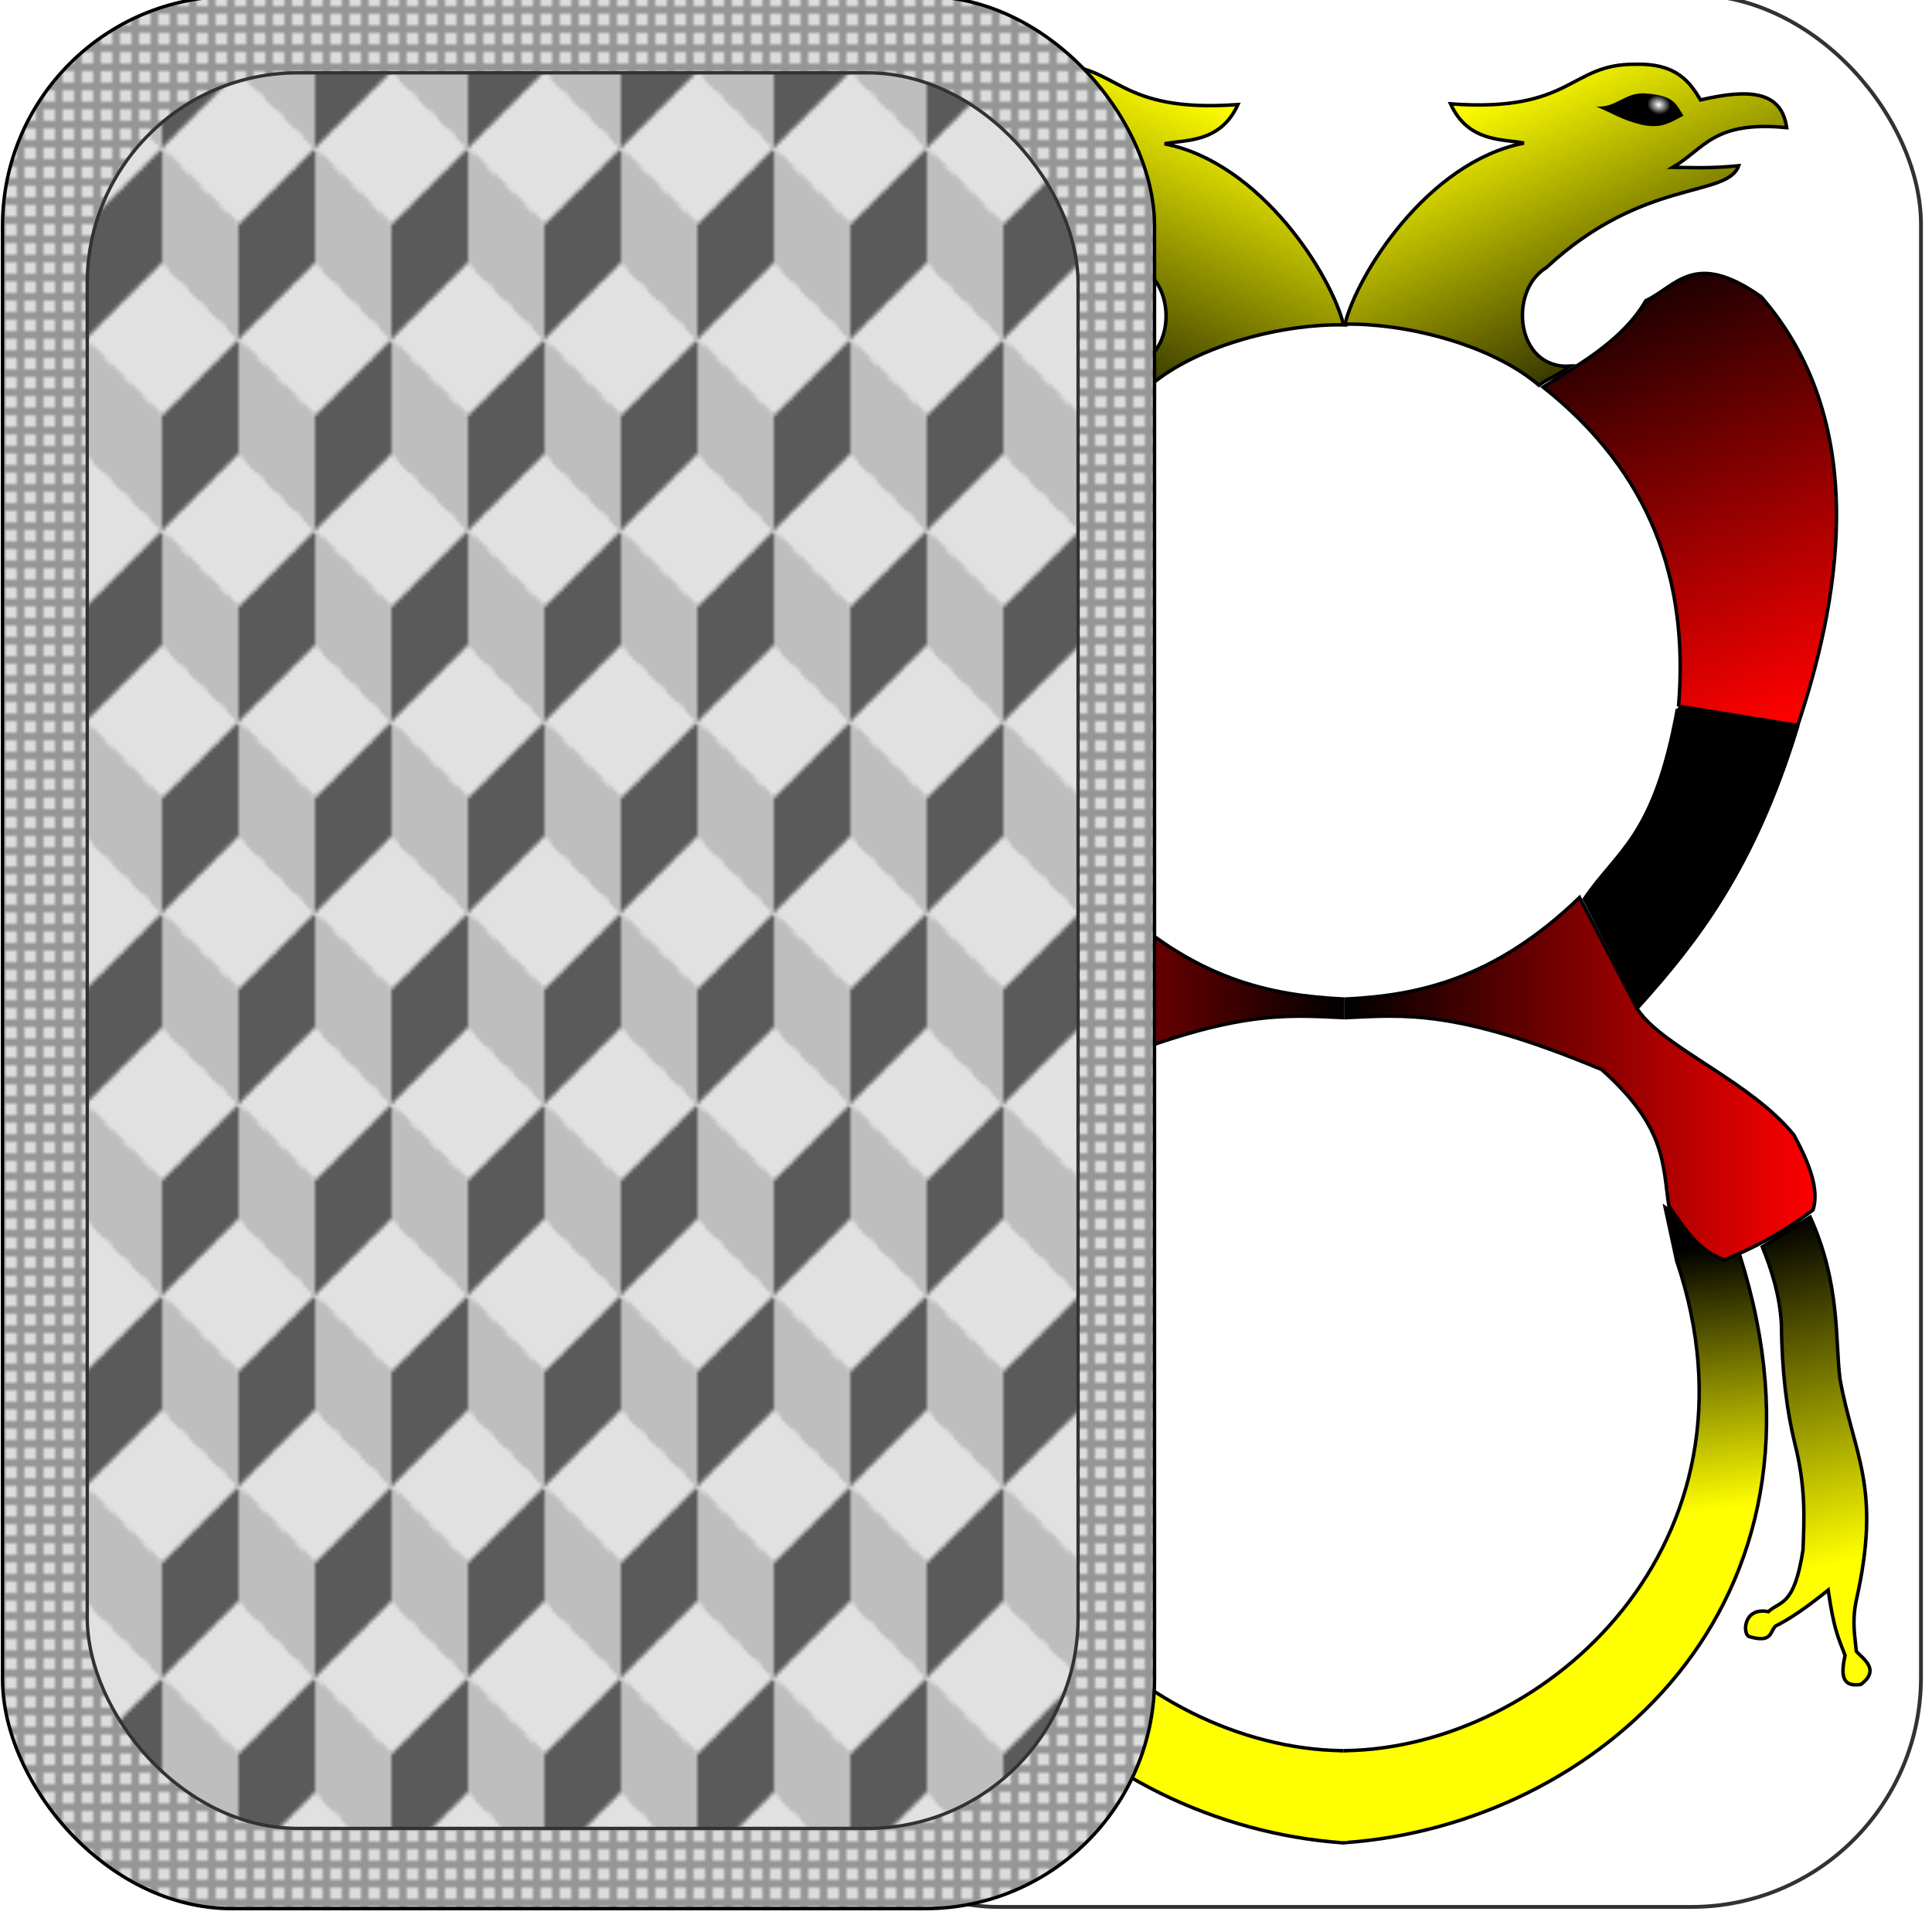 <?xml version="1.0" encoding="UTF-8" standalone="no"?>
<!-- Created with Inkscape (http://www.inkscape.org/) -->

<svg
   xmlns:dc="http://purl.org/dc/elements/1.1/"
   xmlns:cc="http://creativecommons.org/ns#"
   xmlns:rdf="http://www.w3.org/1999/02/22-rdf-syntax-ns#"
   xmlns:svg="http://www.w3.org/2000/svg"
   xmlns="http://www.w3.org/2000/svg"
   xmlns:xlink="http://www.w3.org/1999/xlink"
   xmlns:sodipodi="http://sodipodi.sourceforge.net/DTD/sodipodi-0.dtd"
   xmlns:inkscape="http://www.inkscape.org/namespaces/inkscape"
   id="svg2"
   height="48"
   width="48"
   version="1.1"
   inkscape:version="0.48.4 r9939"
   sodipodi:docname="scopy.svg">
  <sodipodi:namedview
     pagecolor="#ffffff"
     bordercolor="#666666"
     borderopacity="1"
     objecttolerance="10"
     gridtolerance="10"
     guidetolerance="10"
     inkscape:pageopacity="0"
     inkscape:pageshadow="2"
     inkscape:window-width="1148"
     inkscape:window-height="806"
     id="namedview62"
     showgrid="false"
     inkscape:zoom="13.791667"
     inkscape:cx="24"
     inkscape:cy="24"
     inkscape:window-x="65"
     inkscape:window-y="24"
     inkscape:window-maximized="0"
     inkscape:current-layer="svg2" />
  <defs
     id="defs4">
    <pattern
       id="pattern4707"
       width="40"
       patternUnits="userSpaceOnUse"
       patternTransform="translate(-4.2e-7 392.36)"
       height="100">
      <path
         id="path3854"
         d="m4.2e-7 100 20-20l20 20h-20z"
         style="fill:#e1e1e1" />
      <path
         id="path3850-4"
         d="m20 50v30l20 20v-30z"
         style="fill:#bebebe" />
      <path
         id="path3854-1"
         d="m20 50 20-20v20 20z"
         style="fill:#e1e1e1" />
      <path
         id="path3852-8"
         d="m20 50-20 20v30l20-20z"
         style="fill:#5a5a5a" />
      <path
         id="path3854-9"
         d="m4.2e-7 50-2.1e-7 -20 20 20-20 20z"
         style="fill:#e1e1e1" />
      <path
         id="path3850-8"
         d="m0 0v30l20 20v-30z"
         style="fill:#bebebe" />
      <path
         id="path3852-2"
         d="m40 0-20 20v30l20-20z"
         style="fill:#5a5a5a" />
      <path
         id="path3854-6"
         d="m0 0h20 20l-20 20z"
         style="fill:#e1e1e1" />
    </pattern>
    <pattern
       id="pattern5673"
       width="10"
       patternUnits="userSpaceOnUse"
       patternTransform="translate(142 467.36)"
       height="10">
      <rect
         id="rect5602-2"
         style="fill:#dcdcdc"
         height="10"
         width="10"
         y="1.1369e-13"
         x="0" />
      <rect
         id="rect5557-53"
         style="fill:#969696"
         ry="0"
         height="10"
         width="2"
         y="1.1369e-13"
         x="0" />
      <rect
         id="rect5557-5-6"
         style="fill:#969696"
         ry="0"
         height="10"
         width="2"
         y="1.1369e-13"
         x="5" />
      <rect
         id="rect5557-8-3"
         ry="0"
         style="fill:#959696"
         transform="rotate(90)"
         height="10"
         width="2"
         y="-10"
         x="8" />
      <rect
         id="rect5557-8-7-5"
         ry="0"
         style="fill:#969696"
         transform="rotate(90)"
         height="10"
         width="2"
         y="-10"
         x="3" />
    </pattern>
    <linearGradient
       id="linearGradient4671-7-0">
      <stop
         id="stop4673-3-6"
         style="stop-color:#ff0"
         offset="0" />
      <stop
         id="stop4675-1-6"
         offset="1" />
    </linearGradient>
    <linearGradient
       id="linearGradient3907-4-6">
      <stop
         id="stop3909-4-9"
         offset="0" />
      <stop
         id="stop3911-1-6"
         style="stop-color:#f00"
         offset="1" />
    </linearGradient>
    <linearGradient
       id="linearGradient4382"
       y2="1300.8"
       xlink:href="#linearGradient4671-7-0"
       gradientUnits="userSpaceOnUse"
       x2="402.41"
       gradientTransform="matrix(-1,0,0,1,656.07,-626.95)"
       y1="1204.7"
       x1="357.29" />
    <radialGradient
       id="radialGradient4384"
       gradientUnits="userSpaceOnUse"
       cy="1204.8"
       cx="411.73"
       gradientTransform="matrix(-0.264,0.053,0.043,0.216,308.76,300.3)"
       r="12.598">
      <stop
         id="stop3899-3-1"
         style="stop-color:#fff"
         offset="0" />
      <stop
         id="stop3901-7-4"
         offset="1" />
    </radialGradient>
    <linearGradient
       id="linearGradient4386"
       y2="832.87"
       xlink:href="#linearGradient3907-4-6"
       gradientUnits="userSpaceOnUse"
       x2="444.09"
       gradientTransform="matrix(-1,0,0,1,656.07,-74.585)"
       y1="696.93"
       x1="387.68" />
    <linearGradient
       id="linearGradient4388"
       y2="984.57"
       xlink:href="#linearGradient4671-7-0"
       gradientUnits="userSpaceOnUse"
       x2="421.98"
       gradientTransform="matrix(-1,0,0,1,656.07,-74.585)"
       y1="1059.6"
       x1="430.75" />
    <linearGradient
       id="linearGradient4390"
       y2="936.83"
       xlink:href="#linearGradient3907-4-6"
       gradientUnits="userSpaceOnUse"
       x2="449.62"
       gradientTransform="matrix(-1,0,0,1,656.07,-74.585)"
       y1="936.83"
       x1="313.83" />
    <linearGradient
       id="linearGradient4392"
       y2="978.64"
       xlink:href="#linearGradient4671-7-0"
       gradientUnits="userSpaceOnUse"
       x2="437.26"
       gradientTransform="matrix(-1,0,0,1,656.07,-74.585)"
       y1="1075.3"
       x1="459.6" />
    <linearGradient
       id="linearGradient4394"
       y2="1300.8"
       xlink:href="#linearGradient4671-7-0"
       gradientUnits="userSpaceOnUse"
       x2="402.41"
       gradientTransform="translate(28.41,-627.14)"
       y1="1204.7"
       x1="357.29" />
    <radialGradient
       id="radialGradient4396"
       gradientUnits="userSpaceOnUse"
       cy="1204.8"
       cx="411.73"
       gradientTransform="matrix(0.264,0.053,-0.043,0.216,375.72,300.1)"
       r="12.598">
      <stop
         id="stop3899-5-3"
         style="stop-color:#fff"
         offset="0" />
      <stop
         id="stop3901-2-6"
         offset="1" />
    </radialGradient>
    <linearGradient
       id="linearGradient4398"
       y2="832.87"
       xlink:href="#linearGradient3907-4-6"
       gradientUnits="userSpaceOnUse"
       x2="444.09"
       gradientTransform="translate(28.41,-74.781)"
       y1="696.93"
       x1="387.68" />
    <linearGradient
       id="linearGradient4400"
       y2="984.57"
       xlink:href="#linearGradient4671-7-0"
       gradientUnits="userSpaceOnUse"
       x2="421.98"
       gradientTransform="translate(28.41,-74.781)"
       y1="1059.6"
       x1="430.75" />
    <linearGradient
       id="linearGradient4402"
       y2="936.83"
       xlink:href="#linearGradient3907-4-6"
       gradientUnits="userSpaceOnUse"
       x2="449.62"
       gradientTransform="translate(28.41,-74.781)"
       y1="936.83"
       x1="313.83" />
    <linearGradient
       id="linearGradient4404"
       y2="978.64"
       xlink:href="#linearGradient4671-7-0"
       gradientUnits="userSpaceOnUse"
       x2="437.26"
       gradientTransform="translate(28.41,-74.781)"
       y1="1075.3"
       x1="459.6" />
  </defs>
  <g
     id="layer1"
     transform="matrix(0.095,0,0,0.095,0.226,-52.607)">
    <rect
       id="rect2987-8"
       style="fill:#ffffff;fill-rule:evenodd;stroke:#323232"
       ry="60.012"
       height="500.1"
       width="301.27"
       y="552.36"
       x="198.73" />
    <g
       id="g4365"
       transform="matrix(0.91,0,0,0.91,37.734,51.387)">
      <path
         id="path3185-2-2"
         d="m 342.03,645.42 c -3.321,-13.912 -23.57,-46.561 -51.413,-52.03 5.43,-1.273 15.893,0.099 21.068,-11.285 -35.235,2.556 -34.043,-11.593 -53.141,-11.379 -12.026,-0.323 -15.756,5.384 -18.695,10.253 -14.41,-3.391 -23.321,-2.373 -24.749,7.955 21.101,-2.031 23.498,5.987 32.704,11.402 -5.578,0.076 -10.433,0.375 -18.915,-0.442 3.288,9.255 27.497,3.449 55.294,29.287 10.975,6.674 8.805,29.194 -6.822,28.307 6.457,4.423 4.807,2.633 8.915,5.486 14.347,-12.226 39.513,-17.909 55.755,-17.553 z"
         style="fill:url(#linearGradient4382);stroke:#000000;stroke-width:1px"
         inkscape:connector-curvature="0" />
      <path
         id="path3126-7-8"
         d="m 244.74,585.47 c 2.011,-2.774 2.14,-5.702 10.547,-6.348 6.348,-0.639 8.63,4.284 14.648,3.711 -5.049,2.038 -6.869,3.673 -13.184,5.274 -5.564,1.115 -7.684,-0.334 -12.012,-2.637 z"
         style="fill:url(#radialGradient4384)"
         inkscape:connector-curvature="0" />
      <path
         id="path3905-0-6"
         d="m 246.17,755.21 -34.25,5.524 c -10.854,-32.524 -22.378,-85.434 10.496,-123.19 19.274,-13.596 24.316,-3.03 33.146,1.105 4.226,7.342 11.317,13.251 19.577,18.575 l 9.937,6.274 c -30.802,24.368 -41.965,55.567 -38.905,91.713 z"
         style="fill:url(#linearGradient4386);stroke:#000000;stroke-width:1px"
         inkscape:connector-curvature="0" />
      <path
         id="path3915-0-8"
         d="m 246.5,756.03 -34.473,5.322 c 12.406,40.427 28.707,61.381 45.467,80.04 l 15.744,-30.798 c -9.407,-13.988 -20.043,-17.527 -26.738,-54.565 z"
         style="stroke:#000000;stroke-width:1px"
         inkscape:connector-curvature="0" />
      <path
         id="path3927-9-6"
         d="m 250.01,899.24 -22.012,13.862 c -31.948,100.98 42.287,163.46 113.72,168.55 l -0.146,-26.465 c -58.15,-0.9 -122.69,-59.67 -95.4,-140.43 z"
         style="fill:url(#linearGradient4388);stroke:#000000;stroke-width:1px"
         inkscape:connector-curvature="0" />
      <path
         id="path3917-4-9"
         d="m 274.62,810.18 c 24.552,23.676 46.753,27.931 67.189,28.968 l -0.035,5.352 c -16.566,-0.734 -31.677,-2.333 -73.507,15.123 -18.782,16.703 -17.472,27.496 -19.335,39.222 -4.408,6.399 -8.586,13.104 -16.02,15.468 -7.653,-3.153 -15.694,-7.082 -25.412,-14.363 -1.829,-5.958 1.148,-13.518 5.524,-21.545 12.562,-15.457 37.506,-25.082 44.853,-35.974 z"
         style="fill:url(#linearGradient4390);stroke:#000000;stroke-width:1px"
         inkscape:connector-curvature="0" />
      <path
         id="path3937-8-7"
         d="m 208.33,902.02 c -8.723,19.139 -7.144,35.577 -8.563,46.542 -3.995,22.053 -12.028,31.018 -4.696,63.529 1.324,6.416 0.386,10.247 0,14.708 -1.781,2.127 -7.087,5.197 -1.312,9.529 5.888,0.936 5.598,-3.39 4.558,-8.355 2.145,-5.561 3.176,-7.502 4.848,-18.749 6.22,5.02 11.233,8.43 15.109,10.324 1.7,1.607 0.897,5.002 7.596,3.038 1.904,-0.664 1.785,-8.57 -5.524,-7.182 -3.514,-3.204 -7.399,-1.397 -9.944,-17.678 -0.36,-9.078 -0.839,-18.036 2.348,-30.66 2.241,-9.128 3.706,-20.198 3.867,-34.527 0.514,-8.197 2.766,-15.236 5.471,-21.972 z"
         style="fill:url(#linearGradient4392);stroke:#000000;stroke-width:1px"
         inkscape:connector-curvature="0" />
      <path
         id="path3185-8-7"
         d="m 342.45,645.22 c 3.321,-13.912 23.57,-46.561 51.413,-52.03 -5.43,-1.273 -15.893,0.099 -21.068,-11.285 35.235,2.556 34.043,-11.593 53.141,-11.379 12.026,-0.323 15.756,5.384 18.695,10.253 14.41,-3.391 23.321,-2.373 24.749,7.955 -21.101,-2.031 -23.498,5.987 -32.704,11.402 5.578,0.076 10.433,0.375 18.915,-0.442 -3.288,9.255 -27.497,3.449 -55.294,29.287 -10.975,6.674 -8.805,29.194 6.822,28.307 -6.457,4.423 -4.807,2.633 -8.915,5.486 -14.347,-12.226 -39.513,-17.909 -55.755,-17.553 z"
         style="fill:url(#linearGradient4394);stroke:#000000;stroke-width:1px"
         inkscape:connector-curvature="0" />
      <path
         id="path3126-3-7"
         d="m 439.74,585.28 c -2.011,-2.774 -2.14,-5.702 -10.547,-6.348 -6.348,-0.639 -8.63,4.284 -14.648,3.711 5.049,2.038 6.869,3.673 13.184,5.274 5.564,1.115 7.684,-0.334 12.012,-2.637 z"
         style="fill:url(#radialGradient4396)"
         inkscape:connector-curvature="0" />
      <path
         id="path3905-9-2"
         d="m 438.31,755.02 34.25,5.524 c 10.854,-32.524 22.378,-85.434 -10.496,-123.19 -19.274,-13.596 -24.316,-3.03 -33.146,1.105 -4.226,7.342 -11.317,13.251 -19.577,18.575 l -9.937,6.274 c 30.802,24.368 41.965,55.567 38.905,91.713 z"
         style="fill:url(#linearGradient4398);stroke:#000000;stroke-width:1px"
         inkscape:connector-curvature="0" />
      <path
         id="path3915-6-3"
         d="m 437.98,755.83 34.473,5.322 c -12.406,40.427 -28.707,61.381 -45.467,80.04 l -15.744,-30.798 c 9.407,-13.988 20.043,-17.527 26.738,-54.565 z"
         style="stroke:#000000;stroke-width:1px"
         inkscape:connector-curvature="0" />
      <path
         id="path3927-3-3"
         d="m 434.47,899.05 21.484,13.867 c 31.95,100.98 -41.9,163.58 -113.33,168.68 l -0.049,-26.416 c 58.156,-0.963 122.5,-59.958 95.215,-140.72 z"
         style="fill:url(#linearGradient4400);stroke:#000000;stroke-width:1px"
         inkscape:connector-curvature="0" />
      <path
         id="path3917-8-6"
         d="m 409.86,809.99 c -24.552,23.676 -46.65,28.138 -67.085,29.175 l -0.035,5.352 c 16.566,-0.734 31.643,-2.541 73.473,14.916 18.782,16.703 17.472,27.496 19.335,39.222 4.408,6.399 8.586,13.104 16.02,15.468 7.653,-3.153 15.694,-7.082 25.412,-14.363 1.829,-5.958 -1.148,-13.518 -5.524,-21.545 -12.562,-15.457 -37.506,-25.082 -44.853,-35.974 z"
         style="fill:url(#linearGradient4402);stroke:#000000;stroke-width:1px"
         inkscape:connector-curvature="0" />
      <path
         id="path3937-2-6"
         d="m 476.15,901.83 c 8.723,19.139 7.144,35.577 8.563,46.542 3.995,22.053 12.028,31.018 4.696,63.529 -1.324,6.416 -0.386,10.247 0,14.708 1.781,2.127 7.087,5.197 1.312,9.529 -5.888,0.936 -5.598,-3.39 -4.558,-8.355 -2.145,-5.561 -3.176,-7.502 -4.848,-18.749 -6.22,5.02 -11.233,8.43 -15.109,10.324 -1.7,1.607 -0.897,5.002 -7.596,3.038 -1.904,-0.664 -1.785,-8.57 5.524,-7.182 3.514,-3.204 7.399,-1.397 9.944,-17.678 0.36,-9.078 0.839,-18.036 -2.348,-30.66 -2.241,-9.128 -3.706,-20.198 -3.867,-34.527 -0.514,-8.197 -2.766,-15.236 -5.471,-21.972 z"
         style="fill:url(#linearGradient4404);stroke:#000000;stroke-width:1px"
         inkscape:connector-curvature="0" />
      <rect
         id="rect4137-1"
         style="fill:#ffff00"
         ry="0.186"
         height="25.464"
         width="2.393"
         y="1055.7"
         x="340.87" />
    </g>
    <rect
       id="rect2987"
       style="fill:url(#pattern5673);fill-rule:evenodd;stroke:#000000;stroke-width:0.89px"
       ry="60.012"
       height="500.1"
       width="301.27"
       y="552.81"
       x="-1.714" />
    <rect
       id="rect4719"
       style="fill:url(#pattern4707);stroke:#323232;stroke-width:0.872;stroke-linejoin:round"
       ry="55.095"
       height="459.13"
       width="259.13"
       y="572.8"
       x="20.436" />
  </g>
</svg>
